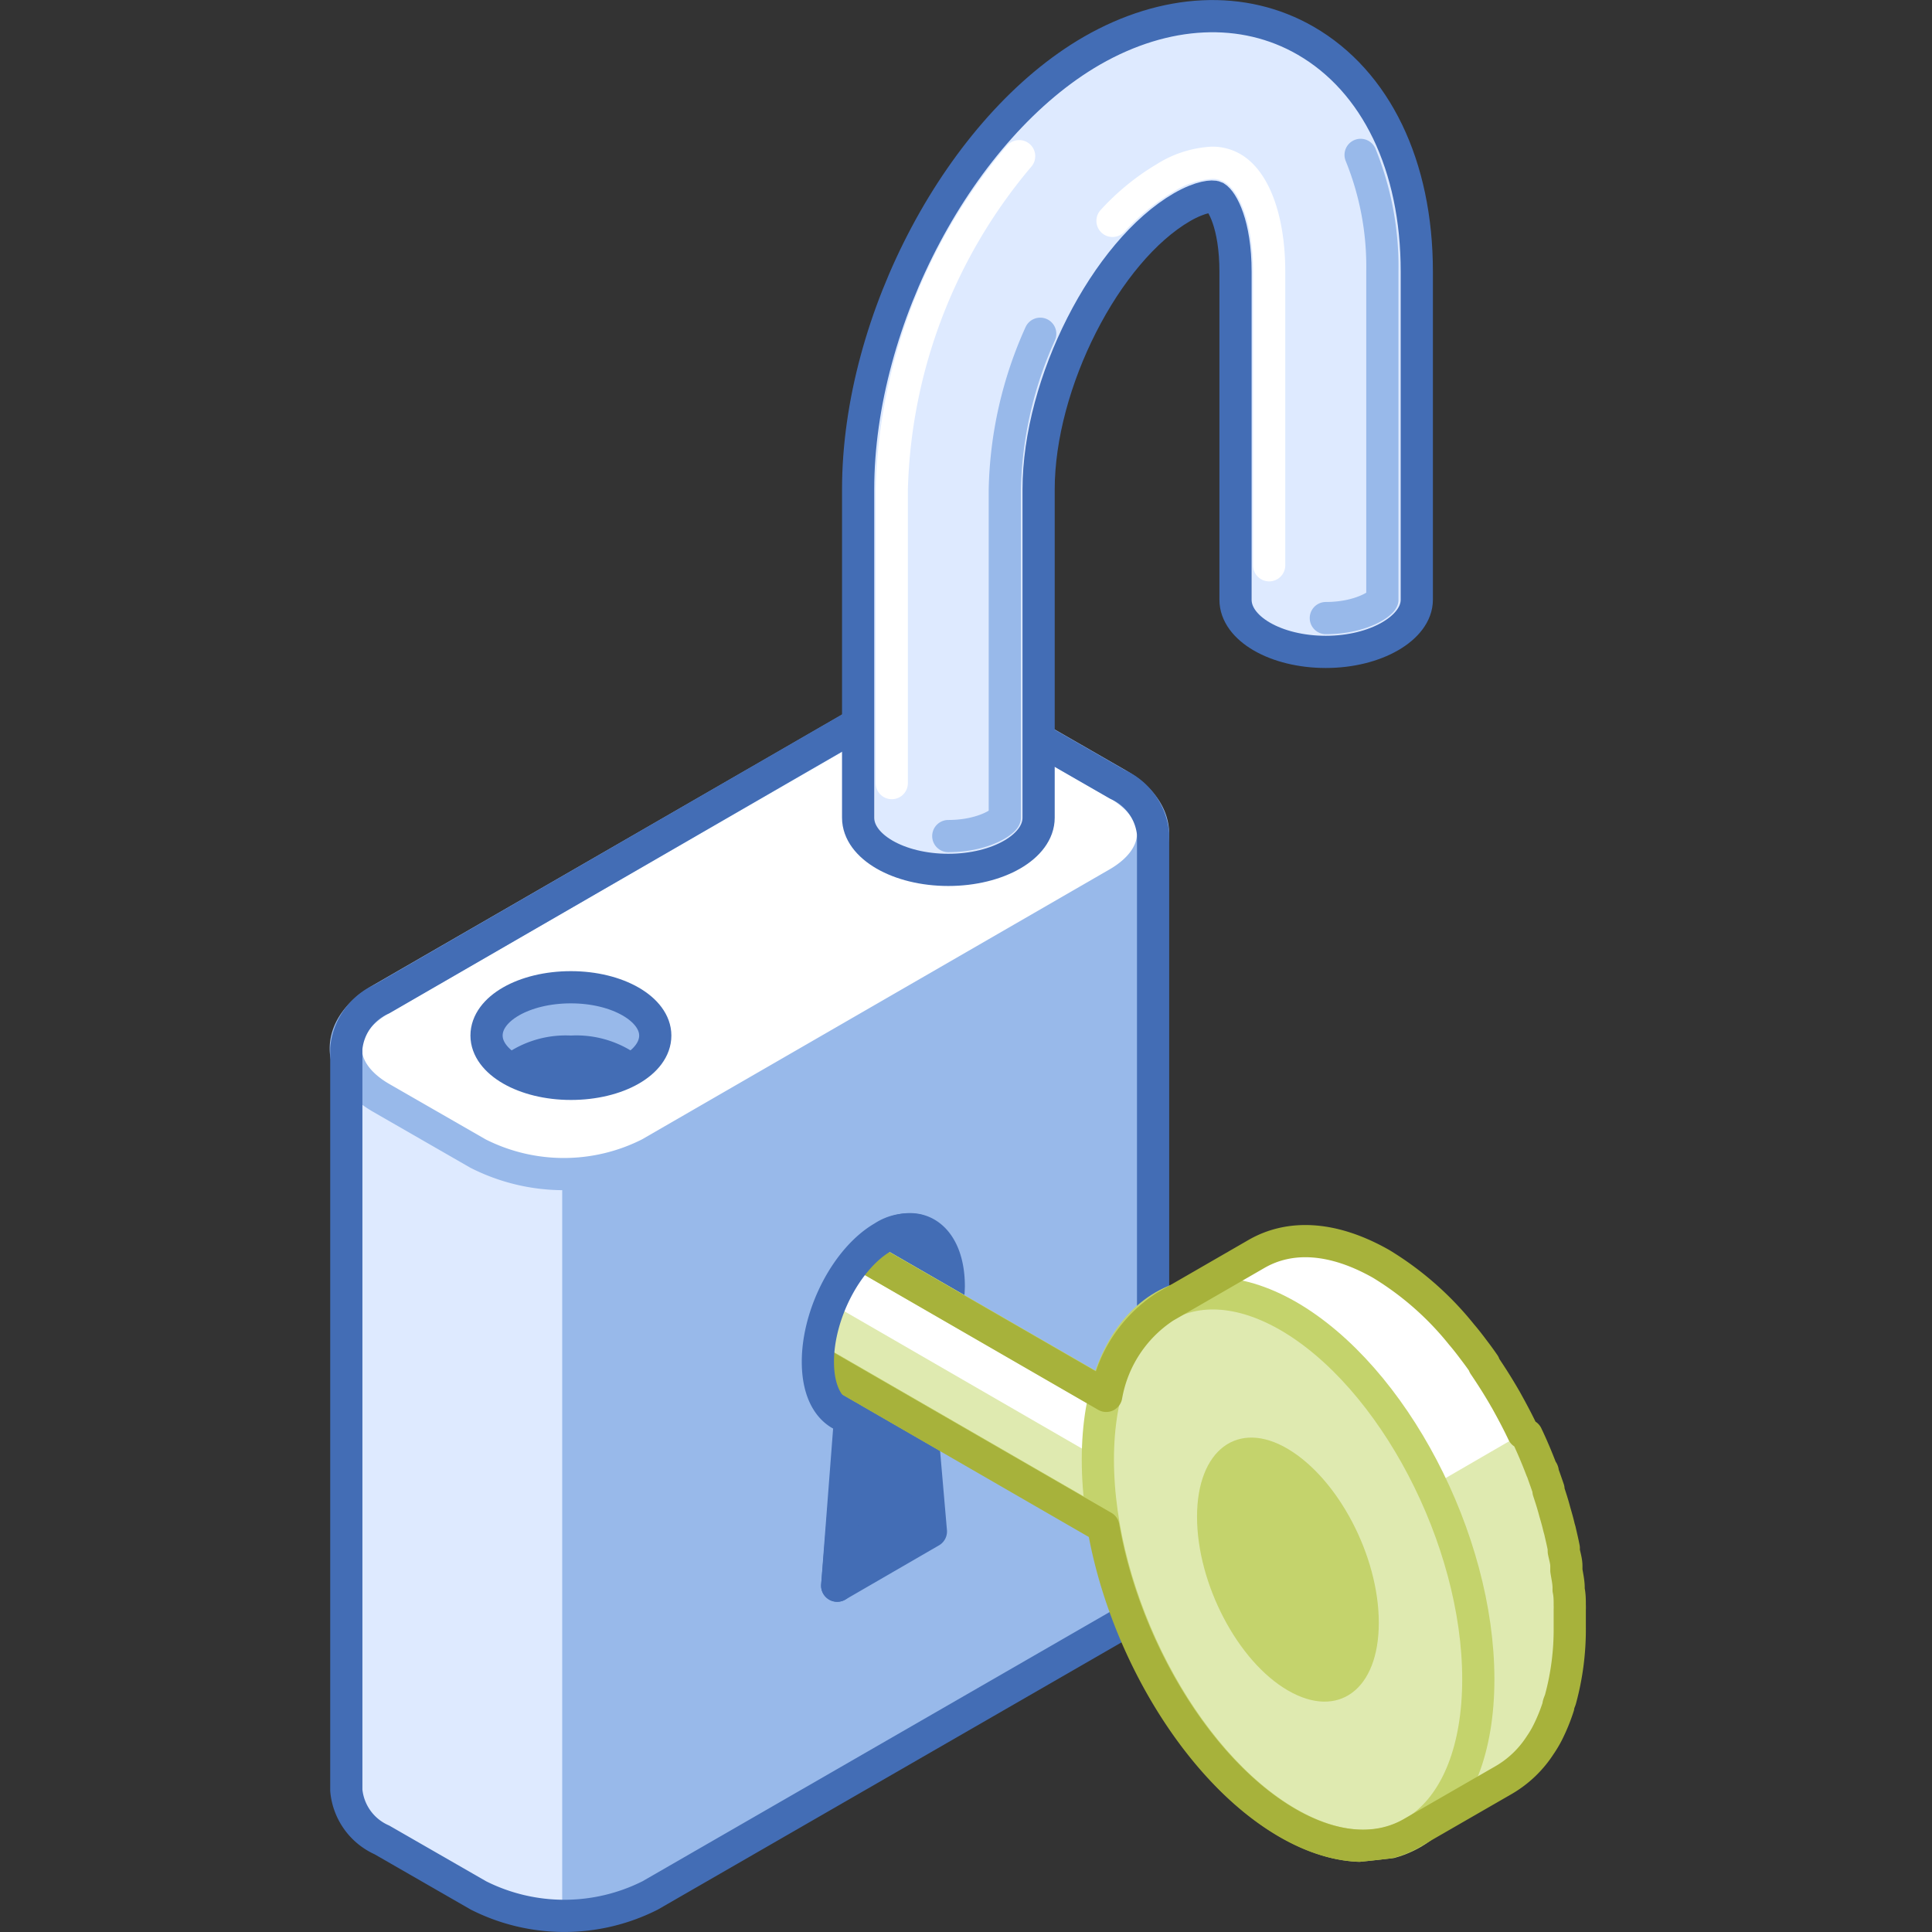 <svg xmlns="http://www.w3.org/2000/svg" xmlns:xlink="http://www.w3.org/1999/xlink" viewBox="0 0 120 120"><rect x="0" y="0" width="120" height="120" fill="#333333" stroke="none"/><defs><style>.cls-1,.cls-14,.cls-17,.cls-6,.cls-7,.cls-8{fill:none;}.cls-2{fill:#98b9ea;}.cls-11,.cls-3{fill:#deeaff;}.cls-12,.cls-4{fill:#fff;}.cls-11,.cls-4,.cls-7{stroke:#98b9ea;}.cls-11,.cls-13,.cls-14,.cls-17,.cls-4,.cls-5,.cls-6,.cls-7,.cls-8{stroke-linecap:round;stroke-linejoin:round;stroke-width:2px;}.cls-5,.cls-9{fill:#436db5;}.cls-5,.cls-6{stroke:#436db5;}.cls-8{stroke:#fff;}.cls-10{clip-path:url(#clip-path);}.cls-13,.cls-15{fill:#dfeab0;}.cls-13,.cls-14{stroke:#c4d36c;}.cls-16{fill:#c4d36c;}.cls-17{stroke:#a7b23b;}</style><clipPath id="clip-path"><path class="cls-1" d="M98.49,74.18s-26.63-4-30.5-4-10.14-1.27-11.51,1.09a15.32,15.32,0,0,0-1.2,5.42l-.43.22c-2.22,1.29-4,4.73-4,7.69,0,2,.78,3.2,2,3.46L52,98.39l2.89-1.67V107s-4.76,7.2,10.45,8.86,33.19-2.41,33.19-2.41Z"/></clipPath></defs><title>authentication</title><g id="Layer_2" data-name="Layer 2"><g id="New_Icon_Set" data-name="New Icon Set"><path class="cls-2" d="M21.51,65.12V111.2a3.74,3.74,0,0,0,2.21,3.08l6,3.45a11.84,11.84,0,0,0,10.66,0L69.41,101a3.76,3.76,0,0,0,2.21-3.08V51.8Z"/><path class="cls-3" d="M34.92,61.56,21.51,65.12V111.2a3.74,3.74,0,0,0,2.21,3.08l6,3.45A10.87,10.87,0,0,0,34.92,119Z"/><path class="cls-4" d="M69.41,54.87,40.35,71.65a11.78,11.78,0,0,1-10.66,0l-6-3.45c-2.95-1.7-2.95-4.45,0-6.15L52.78,45.27a11.78,11.78,0,0,1,10.66,0l6,3.45C72.35,50.42,72.35,53.17,69.41,54.87Z"/><path class="cls-5" d="M58.93,79.9c0-3-1.81-4.36-4-3.06s-4.05,4.75-4.05,7.74c0,2,.79,3.22,2,3.49L52,98.49l5.82-3.37L57,85.66A10.39,10.39,0,0,0,58.93,79.9Z"/><path class="cls-6" d="M69.41,48.72l-6-3.45a11.78,11.78,0,0,0-10.66,0L23.72,62.05a3.73,3.73,0,0,0-2.21,3.07V111.2a3.74,3.74,0,0,0,2.21,3.08l6,3.45a11.84,11.84,0,0,0,10.66,0L69.41,101a3.76,3.76,0,0,0,2.21-3.08V51.8A3.75,3.75,0,0,0,69.41,48.72Z"/><path class="cls-3" d="M81.1,2.53c-3.88-2.24-8.72-2-13.28.62C59.68,7.85,53.3,19.82,53.3,30.4V50.79h0c0,1.79,2.51,3.24,5.6,3.24s5.61-1.45,5.61-3.24h0V30.4c0-6.6,4.17-14.79,8.92-17.54,1.17-.67,1.91-.7,2.06-.62.41.24,1.25,1.68,1.25,4.63V37.25h0c0,1.79,2.51,3.24,5.61,3.24S88,39,88,37.25h0V16.87C88,10.27,85.46,5.05,81.1,2.53Z"/><path class="cls-6" d="M81.1,2.53c-3.88-2.24-8.72-2-13.28.62C59.68,7.85,53.3,19.82,53.3,30.4V50.79h0c0,1.79,2.51,3.24,5.6,3.24s5.61-1.45,5.61-3.24h0V30.4c0-6.6,4.17-14.79,8.92-17.54,1.17-.67,1.91-.7,2.06-.62.41.24,1.25,1.68,1.25,4.63V37.25h0c0,1.79,2.51,3.24,5.61,3.24S88,39,88,37.25h0V16.87C88,10.27,85.46,5.05,81.1,2.53Z"/><path class="cls-7" d="M84.51,9.62a18.42,18.42,0,0,1,1.35,7.25V37.25c-.11.28-1.37,1.14-3.51,1.14"/><path class="cls-8" d="M55.39,48.64V30.4A33.38,33.38,0,0,1,63.3,9.7"/><path class="cls-7" d="M64.61,20.73a24.7,24.7,0,0,0-2.2,9.67V50.79c-.11.28-1.37,1.14-3.51,1.14"/><path class="cls-8" d="M78.83,35.11V16.87c0-3.16-.88-5.63-2.3-6.44a2.46,2.46,0,0,0-1.26-.32,6.09,6.09,0,0,0-2.9.94,14.27,14.27,0,0,0-3.27,2.67"/><path class="cls-2" d="M30.22,64.32h0c0-1.67,2.34-3,5.24-3s5.24,1.36,5.24,3h0c0,1.67-2.34,3-5.24,3s-5.24-1.36-5.24-3Z"/><path class="cls-6" d="M30.22,64.32h0c0-1.67,2.34-3,5.24-3s5.24,1.36,5.24,3h0c0,1.67-2.34,3-5.24,3s-5.24-1.36-5.24-3Z"/><path class="cls-9" d="M35.46,64.32a6.52,6.52,0,0,0-4.52,1.52,6.57,6.57,0,0,0,4.52,1.51A6.57,6.57,0,0,0,40,65.84,6.52,6.52,0,0,0,35.46,64.32Z"/><g class="cls-10"><path class="cls-11" d="M47.21,89.14a2.18,2.18,0,0,1-.29-1.08V80.44a2.17,2.17,0,1,1,4.33,0v7.62a2.16,2.16,0,0,1-4,1.08Z"/><line class="cls-8" x1="48.3" y1="87.74" x2="48.3" y2="81.86"/><path class="cls-11" d="M39.34,88.31a2.21,2.21,0,0,1-.29-1.08V75.08a2.17,2.17,0,0,1,4.33,0V87.23a2.17,2.17,0,0,1-4,1.08Z"/><line class="cls-8" x1="40.42" y1="86.91" x2="40.42" y2="76.51"/><path class="cls-3" d="M73.69,97.24a3.57,3.57,0,0,1-1.77-.48L36.39,76.25a3.55,3.55,0,1,1,3.55-6.16L75.48,90.6a3.56,3.56,0,0,1-1.79,6.64Z"/><path class="cls-12" d="M73.57,93.42a1.53,1.53,0,0,1-.75-.2l-34-19.65a1.5,1.5,0,1,1,1.5-2.6l34,19.65a1.5,1.5,0,0,1-.75,2.8Z"/><path class="cls-7" d="M75.17,98.09a3.56,3.56,0,0,1-1.77-.47l-37-21.37a3.55,3.55,0,1,1,3.55-6.16L77,91.46a3.55,3.55,0,0,1-1.79,6.63Z"/><path class="cls-13" d="M47.21,89.14a2.18,2.18,0,0,1-.29-1.08V80.44a2.17,2.17,0,1,1,4.33,0v7.62a2.16,2.16,0,0,1-4,1.08Z"/><line class="cls-8" x1="48.3" y1="87.74" x2="48.3" y2="81.86"/><path class="cls-13" d="M39.34,88.31a2.21,2.21,0,0,1-.29-1.08V75.08a2.17,2.17,0,0,1,4.33,0V87.23a2.17,2.17,0,0,1-4,1.08Z"/><line class="cls-8" x1="40.42" y1="86.91" x2="40.42" y2="76.51"/><path class="cls-13" d="M73.69,97.24a3.57,3.57,0,0,1-1.77-.48L36.39,76.25a3.55,3.55,0,1,1,3.55-6.16L75.48,90.6a3.56,3.56,0,0,1-1.79,6.64Z"/><path class="cls-12" d="M73.57,93.42a1.53,1.53,0,0,1-.75-.2l-34-19.65a1.5,1.5,0,1,1,1.5-2.6l34,19.65a1.5,1.5,0,0,1-.75,2.8Z"/><path class="cls-14" d="M75.17,98.09a3.56,3.56,0,0,1-1.77-.47l-37-21.37a3.55,3.55,0,1,1,3.55-6.16L77,91.46a3.55,3.55,0,0,1-1.79,6.63Z"/><path class="cls-12" d="M97.52,101c0-8.7-5.29-18.8-11.81-22.57-3-1.7-5.66-1.81-7.73-.62h0l-5.7,3.29,1.09,1.67a15.71,15.71,0,0,0-.85,5.39c0,8.69,5.29,18.8,11.81,22.56a10.88,10.88,0,0,0,2.79,1.17l.61,1.95,5.71-3.29h0C95.93,109.11,97.52,105.76,97.52,101Z"/><path class="cls-15" d="M97.52,101a30.17,30.17,0,0,0-6.8-18.19A29.25,29.25,0,0,1,94.63,89L84.28,95a13.64,13.64,0,0,1,1.39,5.74c0,4.17-2.54,6.09-5.66,4.28A11.47,11.47,0,0,1,75.73,100l-.33.19c2.17,4.58,5.36,8.53,8.93,10.59a10.88,10.88,0,0,0,2.79,1.17l.61,1.95,5.71-3.29h0C95.93,109.11,97.52,105.76,97.52,101Z"/><path class="cls-13" d="M80,81.73C73.48,78,68.19,82,68.19,90.66s5.29,18.8,11.82,22.57,11.81-.23,11.81-8.93S86.53,85.5,80,81.73Z"/><path class="cls-16" d="M80,105c-3.12-1.8-5.65-6.63-5.65-10.79S76.89,88.15,80,90s5.64,6.63,5.64,10.79S83.12,106.81,80,105Z"/><path class="cls-17" d="M95.66,108.4a6.86,6.86,0,0,0,.47-.79l0,0a11.4,11.4,0,0,0,.66-1.62c0-.16.1-.31.14-.47a16.52,16.52,0,0,0,.57-4.48c0-.35,0-.71,0-1.06a2.83,2.83,0,0,0,0-.29c0-.31,0-.62-.07-.94,0,0,0-.09,0-.14,0-.36-.09-.72-.14-1.07,0-.09,0-.18,0-.27,0-.3-.1-.61-.16-.91a1.77,1.77,0,0,1,0-.2c-.07-.37-.16-.73-.24-1.09l-.06-.21c-.07-.31-.16-.62-.25-.93l-.06-.22c-.1-.37-.22-.73-.34-1.1,0,0,0-.07,0-.11-.11-.33-.23-.66-.35-1,0-.07,0-.14-.08-.2-.28-.73-.58-1.45-.92-2.16L94.6,89c-.34-.72-.71-1.41-1.09-2.09a.75.75,0,0,1-.07-.12c-.4-.69-.82-1.35-1.26-2l0-.06c-.22-.32-.44-.62-.67-.92l0,0c-.24-.32-.48-.63-.73-.92h0a19.09,19.09,0,0,0-5-4.39c-3-1.7-5.66-1.81-7.73-.62h0l-5.7,3.29h0a8.32,8.32,0,0,0-3.64,5.53L39.94,70.09a3.55,3.55,0,1,0-3.55,6.16l2.66,1.54v9.44a2.21,2.21,0,0,0,.29,1.08,2.17,2.17,0,0,0,4-1.08v-7l3.54,2v5.73a2.17,2.17,0,1,0,4.33,0V84.83l17.32,10c1.31,7.54,5.94,15.22,11.44,18.4,2.95,1.7,5.65,1.81,7.72.62h0l5.71-3.29h0A6.7,6.7,0,0,0,95.66,108.4ZM94.63,89Z"/></g><path class="cls-6" d="M57,76.42a2.86,2.86,0,0,0-2.15.42c-2.24,1.29-4.05,4.75-4.05,7.74,0,2,.79,3.22,2,3.49L52,98.49"/><rect class="cls-1" width="120" height="120"/><rect class="cls-1" width="120" height="120"/></g></g></svg>